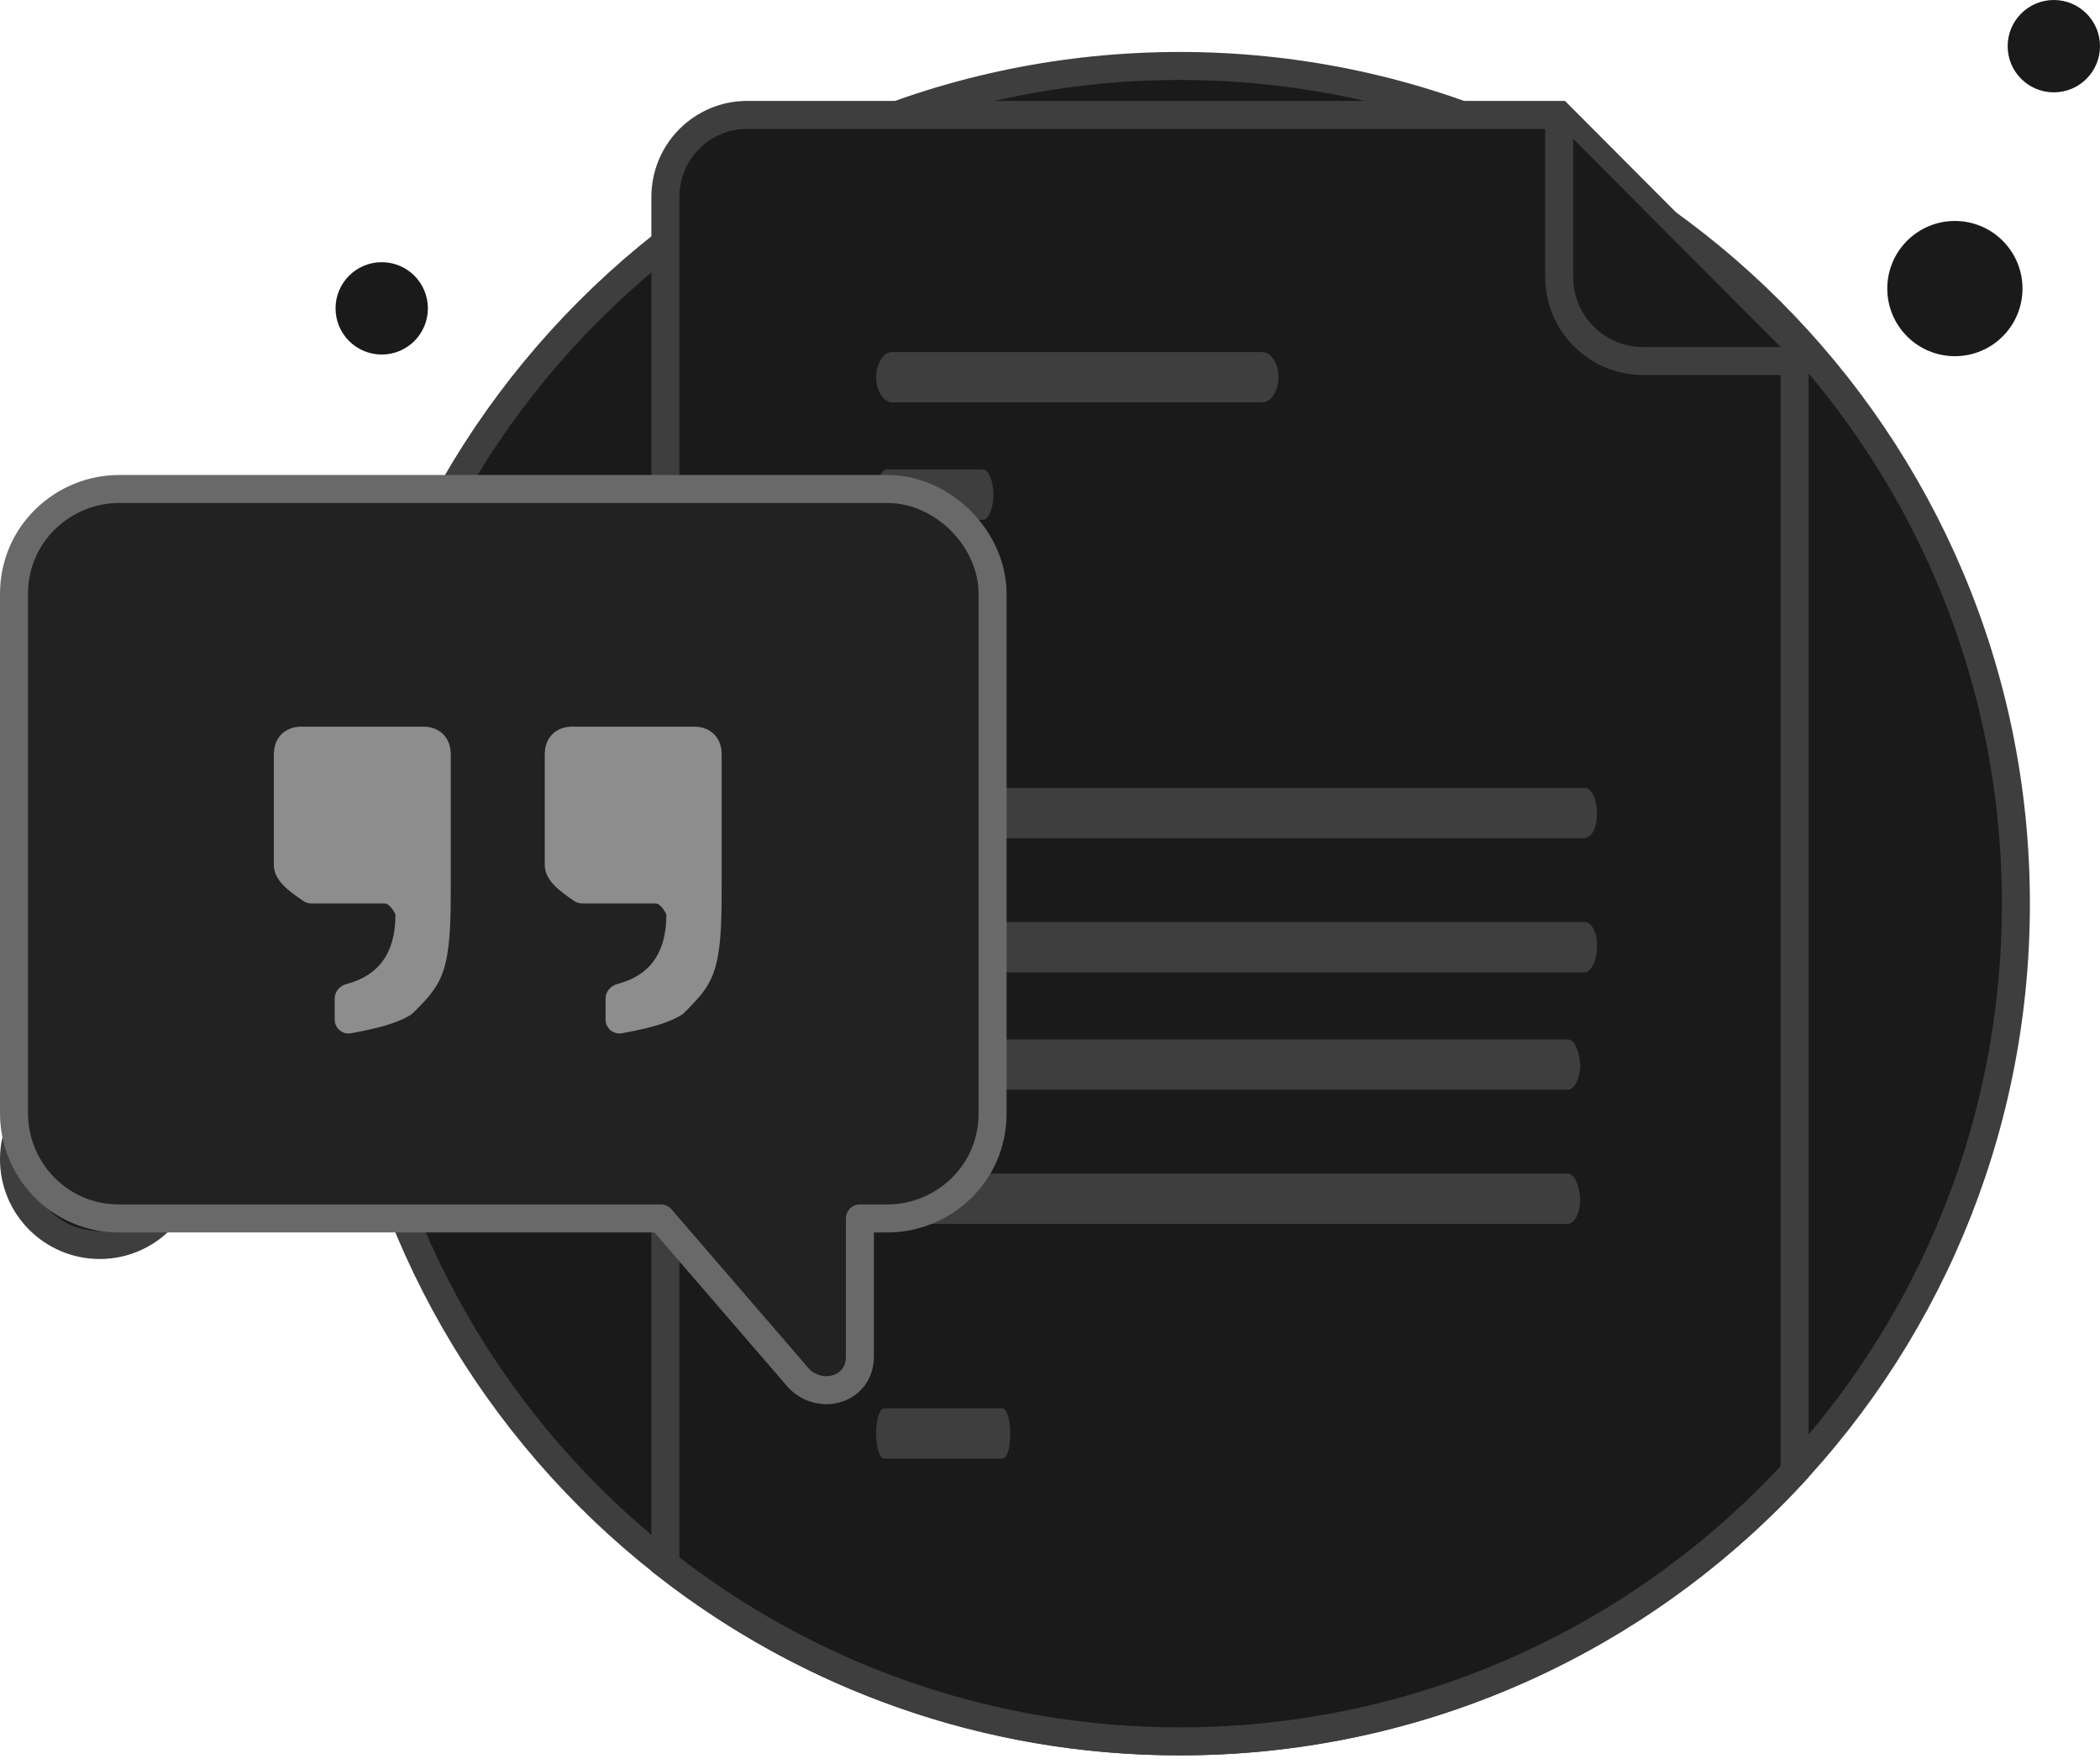 <svg width="150" height="126" viewBox="0 0 150 126" fill="none" xmlns="http://www.w3.org/2000/svg">
<path d="M84.275 124.383C117.256 124.383 143.993 97.645 143.993 64.547C143.993 31.449 117.138 4.712 84.275 4.712C51.295 4.712 24.557 31.449 24.557 64.547C24.557 97.645 51.295 124.383 84.275 124.383Z" fill="#1A1A1A" stroke="#3E3E3E" stroke-width="2" stroke-miterlimit="10"/>
<path d="M139.635 25.442C142.302 25.442 144.464 23.28 144.464 20.613C144.464 17.945 142.302 15.783 139.635 15.783C136.968 15.783 134.806 17.945 134.806 20.613C134.806 23.28 136.968 25.442 139.635 25.442Z" fill="#1A1A1A"/>
<path d="M146.702 6.596C148.523 6.596 150 5.119 150 3.298C150 1.477 148.523 0 146.702 0C144.881 0 143.404 1.477 143.404 3.298C143.404 5.119 144.881 6.596 146.702 6.596Z" fill="#1A1A1A"/>
<path d="M27.267 25.324C29.088 25.324 30.564 23.847 30.564 22.026C30.564 20.204 29.088 18.728 27.267 18.728C25.445 18.728 23.968 20.204 23.968 22.026C23.968 23.847 25.445 25.324 27.267 25.324Z" fill="#1A1A1A"/>
<path d="M7.125 88.929C10.508 88.929 13.25 86.187 13.25 82.804C13.25 79.422 10.508 76.679 7.125 76.679C3.742 76.679 1 79.422 1 82.804C1 86.187 3.742 88.929 7.125 88.929Z" fill="#1A1A1A" stroke="#3E3E3E" stroke-width="2" stroke-miterlimit="10"/>
<path d="M128.187 105.12C117.275 116.97 101.64 124.383 84.275 124.383C70.416 124.383 57.66 119.662 47.526 111.731V14.075C47.526 10.844 50.128 8.208 53.373 8.208H111.37L128.187 25.084V105.12Z" fill="#1A1A1A" stroke="#3E3E3E" stroke-width="2" stroke-miterlimit="10"/>
<path d="M71.593 104.186H63.147C62.832 104.186 62.58 103.369 62.58 102.39C62.58 101.41 62.832 100.593 63.147 100.593H71.593C71.908 100.593 72.16 101.41 72.16 102.39C72.16 103.533 71.908 104.186 71.593 104.186Z" fill="#3E3E3E"/>
<path d="M90.178 28.741H63.722C63.107 28.741 62.58 27.912 62.58 26.945C62.58 25.977 63.107 25.148 63.722 25.148H90.178C90.793 25.148 91.321 25.977 91.321 26.945C91.321 27.912 90.793 28.741 90.178 28.741Z" fill="#3E3E3E"/>
<path d="M70.249 37.124H63.352C62.936 37.124 62.58 36.295 62.58 35.327C62.58 34.36 62.936 33.531 63.352 33.531H70.189C70.606 33.531 70.962 34.36 70.962 35.327C70.962 36.295 70.606 37.124 70.249 37.124Z" fill="#3E3E3E"/>
<path d="M111.995 83.828H79.203H75.589H64.659C64.218 83.828 63.777 84.576 63.777 85.624C63.777 86.522 64.13 87.42 64.659 87.42H75.589H79.203H111.995C112.436 87.42 112.876 86.672 112.876 85.624C112.788 84.576 112.436 83.828 111.995 83.828Z" fill="#3E3E3E"/>
<path d="M111.993 74.247H99.807H95.656H64.66C64.219 74.247 63.777 74.996 63.777 76.044C63.777 76.942 64.13 77.84 64.66 77.84H95.656H99.807H111.993C112.435 77.84 112.876 77.092 112.876 76.044C112.788 74.996 112.435 74.247 111.993 74.247Z" fill="#3E3E3E"/>
<path d="M113.251 65.865H110.007H106.763H64.678C64.228 65.865 63.777 66.613 63.777 67.661C63.777 68.559 64.138 69.457 64.678 69.457H106.763H110.367H113.161C113.612 69.457 114.062 68.709 114.062 67.661C114.152 66.763 113.702 65.865 113.251 65.865Z" fill="#3E3E3E"/>
<path d="M113.18 56.284H102.728H100.137H64.671C64.224 56.284 63.777 57.033 63.777 58.081C63.777 58.979 64.135 59.877 64.671 59.877H100.137H102.728H113.091C113.716 59.877 114.074 59.129 114.074 58.081C114.074 57.182 113.716 56.284 113.18 56.284Z" fill="#3E3E3E"/>
<path d="M111.37 8.912V19.787C111.37 23.101 114.056 25.787 117.37 25.787H128.187" fill="#1A1A1A"/>
<path d="M111.37 8.912V19.787C111.37 23.101 114.056 25.787 117.37 25.787H128.187" stroke="#3E3E3E" stroke-width="2" stroke-miterlimit="10"/>
<path d="M70.899 42.429V79.531C70.899 83.873 67.345 87.031 63.396 87.031H61.421V96.898C61.421 99.266 58.657 100.056 57.077 98.477L47.204 87.031H8.503C4.159 87.031 1 83.478 1 79.531V42.429C1 38.087 4.554 34.929 8.503 34.929H63.396C67.345 34.929 70.899 38.482 70.899 42.429Z" fill="#222222" stroke="#696969" stroke-width="2" stroke-miterlimit="10" stroke-linejoin="round"/>
<path d="M19.561 61.77V53.875C19.561 52.691 20.35 51.902 21.535 51.902H30.223C31.408 51.902 32.198 52.691 32.198 53.875V62.954C32.198 65.322 32.198 67.295 31.803 68.874C31.416 70.422 30.649 71.211 29.504 72.356C29.457 72.403 29.406 72.445 29.351 72.48C28.364 73.104 26.867 73.476 25.068 73.804C24.46 73.915 23.905 73.443 23.905 72.825V71.32C23.905 70.823 24.274 70.41 24.756 70.284C26.991 69.7 28.249 68.14 28.249 65.322C28.249 65.322 27.895 64.532 27.459 64.532H22.233C22.035 64.532 21.842 64.474 21.678 64.364C20.583 63.629 19.561 62.87 19.561 61.77ZM38.911 61.77V53.875C38.911 52.691 39.701 51.902 40.886 51.902H49.574C50.758 51.902 51.548 52.691 51.548 53.875V62.954C51.548 65.322 51.548 67.295 51.153 68.874C50.766 70.422 50 71.211 48.854 72.356C48.808 72.403 48.757 72.445 48.701 72.48C47.714 73.104 46.217 73.476 44.418 73.804C43.811 73.915 43.255 73.443 43.255 72.825V71.32C43.255 70.823 43.624 70.41 44.106 70.284C46.341 69.7 47.599 68.14 47.599 65.322C47.599 65.322 47.246 64.532 46.81 64.532H41.583C41.386 64.532 41.193 64.474 41.029 64.364C39.934 63.629 38.911 62.87 38.911 61.77Z" fill="#8D8D8D"/>
</svg>
